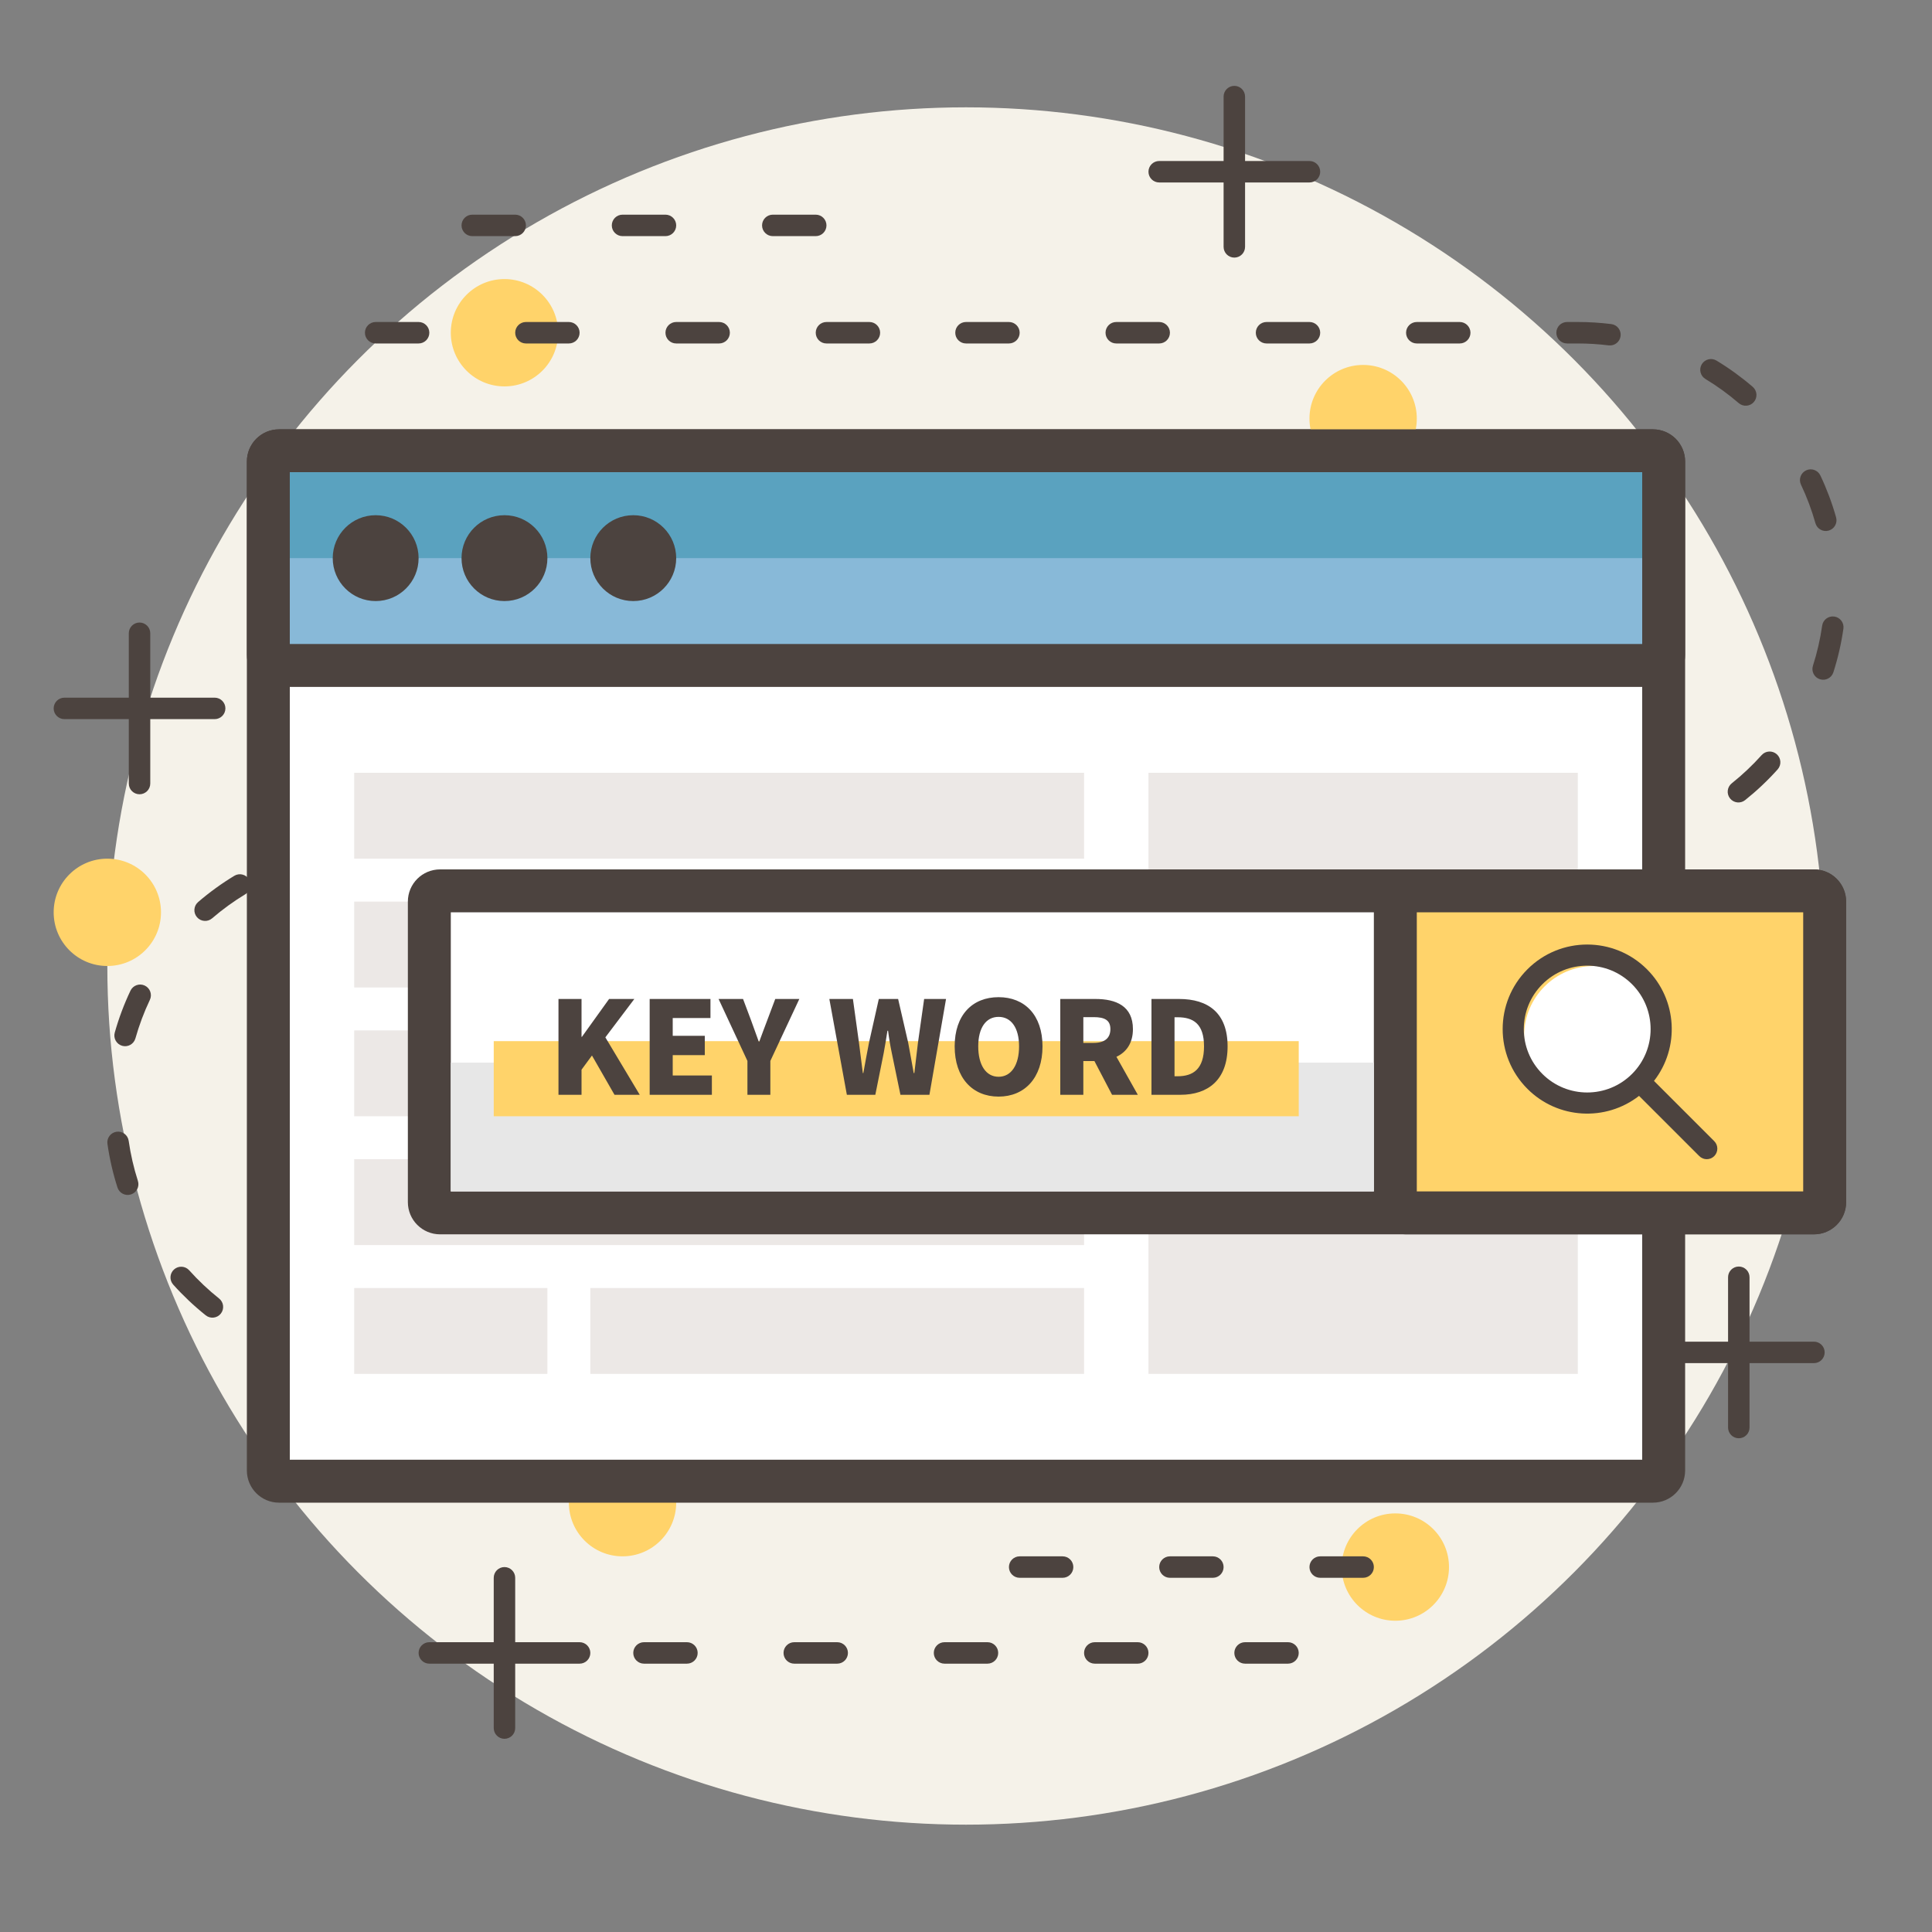 <?xml version="1.0" encoding="UTF-8"?>
<svg width="180px" height="180px" viewBox="0 0 180 180" version="1.1" xmlns="http://www.w3.org/2000/svg" xmlns:xlink="http://www.w3.org/1999/xlink">
    <rect x="0" y="0" width="180" height="180" fill="#808080" stroke="none"/>
    <!-- Generator: Sketch 63.1 (92452) - https://sketch.com -->
    <title>img/Keyword_search</title>
    <desc>Created with Sketch.</desc>
    <g id="img/Keyword_search" stroke="none" stroke-width="1" fill="none" fill-rule="evenodd">
        <circle id="Oval" fill="#F5F2E9" cx="90" cy="90" r="80"></circle>
        <path d="M90,32 L94,32 C94.552,32 95,31.552 95,31 C95,30.448 94.552,30 94,30 L90,30 C89.448,30 89,30.448 89,31 C89,31.552 89.448,32 90,32 Z M104,32 L108,32 C108.552,32 109,31.552 109,31 C109,30.448 108.552,30 108,30 L104,30 C103.448,30 103,30.448 103,31 C103,31.552 103.448,32 104,32 Z M118,32 L122,32 C122.552,32 123,31.552 123,31 C123,30.448 122.552,30 122,30 L118,30 C117.448,30 117,30.448 117,31 C117,31.552 117.448,32 118,32 Z M132,32 L136,32 C136.552,32 137,31.552 137,31 C137,30.448 136.552,30 136,30 L132,30 C131.448,30 131,30.448 131,31 C131,31.552 131.448,32 132,32 Z M146,32 L147,32 C147.966,32 148.924,32.059 149.871,32.177 C150.419,32.246 150.919,31.857 150.987,31.309 C151.055,30.76 150.666,30.261 150.118,30.193 C149.089,30.065 148.048,30 147,30 L146,30 C145.448,30 145,30.448 145,31 C145,31.552 145.448,32 146,32 Z M158.889,35.307 C159.985,35.97 161.023,36.723 161.994,37.558 C162.412,37.919 163.044,37.871 163.404,37.453 C163.764,37.034 163.717,36.403 163.298,36.042 C162.244,35.135 161.115,34.316 159.925,33.596 C159.452,33.31 158.838,33.461 158.552,33.934 C158.266,34.407 158.417,35.021 158.889,35.307 Z M167.793,45.156 C168.341,46.31 168.791,47.51 169.139,48.744 C169.289,49.275 169.841,49.585 170.373,49.435 C170.905,49.285 171.214,48.732 171.064,48.201 C170.686,46.859 170.196,45.554 169.6,44.299 C169.363,43.8 168.767,43.587 168.268,43.824 C167.769,44.061 167.556,44.657 167.793,45.156 Z M169.767,58.291 C169.584,59.563 169.297,60.811 168.907,62.026 C168.739,62.552 169.029,63.115 169.555,63.283 C170.081,63.452 170.644,63.162 170.812,62.636 C171.235,61.315 171.548,59.957 171.746,58.574 C171.825,58.027 171.445,57.521 170.898,57.442 C170.351,57.364 169.845,57.744 169.767,58.291 Z M164.129,70.35 C163.274,71.303 162.341,72.184 161.341,72.982 C160.91,73.327 160.839,73.956 161.184,74.388 C161.529,74.819 162.158,74.89 162.589,74.545 C163.676,73.677 164.689,72.721 165.618,71.685 C165.986,71.274 165.952,70.642 165.541,70.273 C165.13,69.904 164.497,69.939 164.129,70.35 Z M152.804,77.262 C151.571,77.582 150.308,77.8 149.026,77.912 C148.476,77.96 148.069,78.445 148.117,78.995 C148.165,79.545 148.65,79.952 149.2,79.904 C150.594,79.783 151.966,79.546 153.307,79.197 C153.841,79.059 154.162,78.513 154.023,77.978 C153.884,77.444 153.338,77.123 152.804,77.262 Z M139.116,78 L135.116,78 C134.564,78 134.116,78.448 134.116,79 C134.116,79.552 134.564,80 135.116,80 L139.116,80 C139.669,80 140.116,79.552 140.116,79 C140.116,78.448 139.669,78 139.116,78 Z M125.116,78 L121.116,78 C120.564,78 120.116,78.448 120.116,79 C120.116,79.552 120.564,80 121.116,80 L125.116,80 C125.669,80 126.116,79.552 126.116,79 C126.116,78.448 125.669,78 125.116,78 Z M111.116,78 L107.116,78 C106.564,78 106.116,78.448 106.116,79 C106.116,79.552 106.564,80 107.116,80 L111.116,80 C111.669,80 112.116,79.552 112.116,79 C112.116,78.448 111.669,78 111.116,78 Z M97.116,78 L93.116,78 C92.564,78 92.116,78.448 92.116,79 C92.116,79.552 92.564,80 93.116,80 L97.116,80 C97.669,80 98.116,79.552 98.116,79 C98.116,78.448 97.669,78 97.116,78 Z" id="Rectangle" fill="#4C433F" fill-rule="nonzero"></path>
        <path d="M11,80 L15,80 C15.552,80 16,79.552 16,79 C16,78.448 15.552,78 15,78 L11,78 C10.448,78 10,78.448 10,79 C10,79.552 10.448,80 11,80 Z M25,80 L29,80 C29.552,80 30,79.552 30,79 C30,78.448 29.552,78 29,78 L25,78 C24.448,78 24,78.448 24,79 C24,79.552 24.448,80 25,80 Z M39,80 L43,80 C43.552,80 44,79.552 44,79 C44,78.448 43.552,78 43,78 L39,78 C38.448,78 38,78.448 38,79 C38,79.552 38.448,80 39,80 Z M53,80 L57,80 C57.552,80 58,79.552 58,79 C58,78.448 57.552,78 57,78 L53,78 C52.448,78 52,78.448 52,79 C52,79.552 52.448,80 53,80 Z M67,80 L68,80 C68.966,80 69.924,80.059 70.871,80.177 C71.419,80.246 71.919,79.857 71.987,79.309 C72.055,78.76 71.666,78.261 71.118,78.193 C70.089,78.065 69.048,78 68,78 L67,78 C66.448,78 66,78.448 66,79 C66,79.552 66.448,80 67,80 Z M79.889,83.307 C80.985,83.97 82.023,84.723 82.994,85.558 C83.412,85.919 84.044,85.871 84.404,85.453 C84.764,85.034 84.717,84.403 84.298,84.042 C83.244,83.135 82.115,82.316 80.925,81.596 C80.452,81.31 79.838,81.461 79.552,81.934 C79.266,82.407 79.417,83.021 79.889,83.307 Z M88.793,93.156 C89.341,94.31 89.791,95.51 90.139,96.744 C90.289,97.275 90.841,97.585 91.373,97.435 C91.905,97.285 92.214,96.732 92.064,96.201 C91.686,94.859 91.196,93.554 90.6,92.299 C90.363,91.8 89.767,91.587 89.268,91.824 C88.769,92.061 88.556,92.657 88.793,93.156 Z M90.767,106.291 C90.584,107.563 90.297,108.811 89.907,110.026 C89.739,110.552 90.029,111.115 90.555,111.283 C91.081,111.452 91.644,111.162 91.812,110.636 C92.235,109.315 92.548,107.957 92.746,106.574 C92.825,106.027 92.445,105.521 91.898,105.442 C91.351,105.364 90.845,105.744 90.767,106.291 Z M85.129,118.35 C84.274,119.303 83.341,120.184 82.341,120.982 C81.91,121.327 81.839,121.956 82.184,122.388 C82.529,122.819 83.158,122.89 83.589,122.545 C84.676,121.677 85.689,120.721 86.618,119.685 C86.986,119.274 86.952,118.642 86.541,118.273 C86.13,117.904 85.497,117.939 85.129,118.35 Z M73.804,125.262 C72.571,125.582 71.308,125.8 70.026,125.912 C69.476,125.96 69.069,126.445 69.117,126.995 C69.165,127.545 69.65,127.952 70.2,127.904 C71.594,127.783 72.966,127.546 74.307,127.197 C74.841,127.059 75.162,126.513 75.023,125.978 C74.884,125.444 74.338,125.123 73.804,125.262 Z M60.116,126 L56.116,126 C55.564,126 55.116,126.448 55.116,127 C55.116,127.552 55.564,128 56.116,128 L60.116,128 C60.669,128 61.116,127.552 61.116,127 C61.116,126.448 60.669,126 60.116,126 Z M46.116,126 L42.116,126 C41.564,126 41.116,126.448 41.116,127 C41.116,127.552 41.564,128 42.116,128 L46.116,128 C46.669,128 47.116,127.552 47.116,127 C47.116,126.448 46.669,126 46.116,126 Z M32.116,126 L28.116,126 C27.564,126 27.116,126.448 27.116,127 C27.116,127.552 27.564,128 28.116,128 L32.116,128 C32.669,128 33.116,127.552 33.116,127 C33.116,126.448 32.669,126 32.116,126 Z M18.116,126 L14.116,126 C13.564,126 13.116,126.448 13.116,127 C13.116,127.552 13.564,128 14.116,128 L18.116,128 C18.669,128 19.116,127.552 19.116,127 C19.116,126.448 18.669,126 18.116,126 Z" id="Rectangle-Copy-9" fill="#4C433F" fill-rule="nonzero" transform="translate(51.378, 103) scale(-1, 1) translate(-51.378, -103) "></path>
        <circle id="Oval-Copy-15" fill="#FFD36A" cx="58" cy="140" r="5"></circle>
        <rect id="Rectangle" fill="#FFFFFF" x="25" y="42" width="130" height="96" rx="1"></rect>
        <path d="M154,40 L26,40 C24.343,40 23,41.343 23,43 L23,137 C23,138.657 24.343,140 26,140 L154,140 C155.657,140 157,138.657 157,137 L157,43 C157,41.343 155.657,40 154,40 Z M153,44 L153,136 L27,136 L27,44 L153,44 Z" id="Rectangle" fill="#4C433F" fill-rule="nonzero"></path>
        <rect id="Rectangle" fill="#ECE8E6" x="107" y="72" width="40" height="56"></rect>
        <rect id="Rectangle-Copy-3" fill="#ECE8E6" x="33" y="72" width="68" height="8"></rect>
        <rect id="Rectangle-Copy-4" fill="#ECE8E6" x="33" y="84" width="68" height="8"></rect>
        <rect id="Rectangle-Copy-5" fill="#ECE8E6" x="33" y="96" width="68" height="8"></rect>
        <rect id="Rectangle-Copy-6" fill="#ECE8E6" x="33" y="108" width="68" height="8"></rect>
        <rect id="Rectangle-Copy-7" fill="#ECE8E6" x="33" y="120" width="18" height="8"></rect>
        <rect id="Rectangle-Copy-8" fill="#ECE8E6" x="55" y="120" width="46" height="8"></rect>
        <rect id="Rectangle" fill="#FFFFFF" x="40" y="83" width="130" height="30" rx="1"></rect>
        <path d="M169,81 L41,81 C39.343,81 38,82.343 38,84 L38,112 C38,113.657 39.343,115 41,115 L169,115 C170.657,115 172,113.657 172,112 L172,84 C172,82.343 170.657,81 169,81 Z M168,85 L168,111 L42,111 L42,85 L168,85 Z" id="Rectangle" fill="#4C433F" fill-rule="nonzero"></path>
        <rect id="Rectangle" fill="#FFD36A" x="130" y="83" width="40" height="30" rx="1"></rect>
        <path d="M169,81 L131,81 C129.343,81 128,82.343 128,84 L128,112 C128,113.657 129.343,115 131,115 L169,115 C170.657,115 172,113.657 172,112 L172,84 C172,82.343 170.657,81 169,81 Z M168,85 L168,111 L132,111 L132,85 L168,85 Z" id="Rectangle" fill="#4C433F" fill-rule="nonzero"></path>
        <circle id="Oval-Copy-12" fill="#FFD36A" cx="130" cy="146" r="5"></circle>
        <circle id="Oval-Copy-16" fill="#FFD36A" cx="127" cy="39" r="5"></circle>
        <circle id="Oval-Copy-13" fill="#FFD36A" cx="10" cy="85" r="5"></circle>
        <circle id="Oval-Copy-14" fill="#FFD36A" cx="47" cy="31" r="5"></circle>
        <rect id="Rectangle-Copy" fill="#88B9D8" x="25" y="42" width="130" height="20" rx="1"></rect>
        <path d="M154,40 L26,40 C24.343,40 23,41.343 23,43 L23,61 C23,62.657 24.343,64 26,64 L154,64 C155.657,64 157,62.657 157,61 L157,43 C157,41.343 155.657,40 154,40 Z M153,44 L153,60 L27,60 L27,44 L153,44 Z" id="Rectangle-Copy" fill="#4C433F" fill-rule="nonzero"></path>
        <rect id="Rectangle-Copy-6" fill="#5AA2BF" x="27" y="44" width="126" height="8"></rect>
        <circle id="Oval" fill="#4C433F" cx="35" cy="52" r="4"></circle>
        <circle id="Oval-Copy" fill="#4C433F" cx="47" cy="52" r="4"></circle>
        <circle id="Oval-Copy-2" fill="#4C433F" cx="59" cy="52" r="4"></circle>
        <path d="M47,146 C47.552,146 48,146.448 48,147 L48,153 L54,153 C54.552,153 55,153.448 55,154 C55,154.552 54.552,155 54,155 L48,155 L48,161 C48,161.552 47.552,162 47,162 C46.448,162 46,161.552 46,161 L46,155 L40,155 C39.448,155 39,154.552 39,154 C39,153.448 39.448,153 40,153 L46,153 L46,147 C46,146.448 46.448,146 47,146 Z" id="Combined-Shape" fill="#4C433F"></path>
        <path d="M162,118 C162.552,118 163,118.448 163,119 L163,125 L169,125 C169.552,125 170,125.448 170,126 C170,126.552 169.552,127 169,127 L163,127 L163,133 C163,133.552 162.552,134 162,134 C161.448,134 161,133.552 161,133 L161,127 L155,127 C154.448,127 154,126.552 154,126 C154,125.448 154.448,125 155,125 L161,125 L161,119 C161,118.448 161.448,118 162,118 Z" id="Combined-Shape-Copy-3" fill="#4C433F"></path>
        <path d="M115,8 C115.552,8 116,8.448 116,9 L116,15 L122,15 C122.552,15 123,15.448 123,16 C123,16.552 122.552,17 122,17 L116,17 L116,23 C116,23.552 115.552,24 115,24 C114.448,24 114,23.552 114,23 L114,17 L108,17 C107.448,17 107,16.552 107,16 C107,15.448 107.448,15 108,15 L114,15 L114,9 C114,8.448 114.448,8 115,8 Z" id="Combined-Shape-Copy-2" fill="#4C433F"></path>
        <path d="M13,58 C13.552,58 14,58.448 14,59 L14,65 L20,65 C20.552,65 21,65.448 21,66 C21,66.552 20.552,67 20,67 L14,67 L14,73 C14,73.552 13.552,74 13,74 C12.448,74 12,73.552 12,73 L12,67 L6,67 C5.448,67 5,66.552 5,66 C5,65.448 5.448,65 6,65 L12,65 L12,59 C12,58.448 12.448,58 13,58 Z" id="Combined-Shape-Copy" fill="#4C433F"></path>
        <circle id="Oval" fill="#FFFFFF" cx="148.5" cy="96.5" r="6.5"></circle>
        <path d="M153.446,90.307 C156.286,93.147 156.504,97.617 154.099,100.707 L159.712,106.319 C160.096,106.704 160.096,107.327 159.712,107.712 C159.327,108.096 158.704,108.096 158.319,107.712 L152.706,102.1 C149.616,104.504 145.147,104.286 142.307,101.446 C139.231,98.37 139.231,93.383 142.307,90.307 C145.383,87.231 150.37,87.231 153.446,90.307 Z M152.054,91.699 C149.747,89.392 146.006,89.392 143.699,91.699 C141.392,94.006 141.392,97.747 143.699,100.054 C146.006,102.361 149.747,102.361 152.054,100.054 C154.361,97.747 154.361,94.006 152.054,91.699 Z" id="Shape" fill="#4C433F" fill-rule="nonzero"></path>
        <rect id="Rectangle" fill="#E7E7E7" x="42" y="99" width="86" height="12"></rect>
        <rect id="Rectangle" fill="#FFD36A" x="46" y="97" width="75" height="7"></rect>
        <path d="M54.18,102 L54.18,99.66 L55.152,98.34 L57.252,102 L59.604,102 L56.4,96.648 L59.1,93.072 L56.748,93.072 L54.216,96.6 L54.18,96.6 L54.18,93.072 L52.032,93.072 L52.032,102 L54.18,102 Z M66.324,102 L66.324,100.2 L62.676,100.2 L62.676,98.304 L65.664,98.304 L65.664,96.504 L62.676,96.504 L62.676,94.848 L66.192,94.848 L66.192,93.072 L60.528,93.072 L60.528,102 L66.324,102 Z M71.772,102 L71.772,98.844 L74.472,93.072 L72.228,93.072 L71.484,95.052 C71.232,95.724 70.992,96.348 70.74,97.044 L70.692,97.044 C70.44,96.348 70.212,95.724 69.972,95.052 L69.228,93.072 L66.948,93.072 L69.636,98.844 L69.636,102 L71.772,102 Z M81.552,102 L82.332,98.112 C82.464,97.428 82.572,96.708 82.68,96.036 L82.74,96.036 C82.824,96.708 82.944,97.428 83.088,98.112 L83.892,102 L86.592,102 L88.14,93.072 L86.1,93.072 L85.524,97.14 C85.416,98.064 85.296,99.012 85.188,99.972 L85.128,99.972 C84.948,99.012 84.792,98.052 84.612,97.14 L83.676,93.072 L81.876,93.072 L80.964,97.14 C80.784,98.064 80.604,99.024 80.436,99.972 L80.388,99.972 L80.028,97.14 L79.464,93.072 L77.268,93.072 L78.9,102 L81.552,102 Z M93.036,102.168 C95.472,102.168 97.128,100.416 97.128,97.488 C97.128,94.572 95.472,92.904 93.036,92.904 C90.6,92.904 88.944,94.56 88.944,97.488 C88.944,100.416 90.6,102.168 93.036,102.168 Z M93.036,100.32 C91.86,100.32 91.14,99.228 91.14,97.488 C91.14,95.76 91.86,94.74 93.036,94.74 C94.212,94.74 94.944,95.76 94.944,97.488 C94.944,99.228 94.212,100.32 93.036,100.32 Z M100.932,102 L100.932,98.856 L101.964,98.856 L103.608,102 L106.008,102 L104.016,98.46 C104.94,98.028 105.552,97.188 105.552,95.88 C105.552,93.72 103.968,93.072 102.06,93.072 L98.784,93.072 L98.784,102 L100.932,102 Z M101.892,97.164 L100.932,97.164 L100.932,94.764 L101.892,94.764 C102.912,94.764 103.452,95.04 103.452,95.88 C103.452,96.72 102.912,97.164 101.892,97.164 Z M109.968,102 C112.572,102 114.372,100.596 114.372,97.488 C114.372,94.38 112.572,93.072 109.848,93.072 L107.28,93.072 L107.28,102 L109.968,102 Z M109.716,100.272 L109.428,100.272 L109.428,94.776 L109.716,94.776 C111.156,94.776 112.176,95.364 112.176,97.488 C112.176,99.612 111.156,100.272 109.716,100.272 Z" id="KEYWORD" fill="#4C433F" fill-rule="nonzero"></path>
        <path d="M35,32 L39,32 C39.552,32 40,31.552 40,31 C40,30.448 39.552,30 39,30 L35,30 C34.448,30 34,30.448 34,31 C34,31.552 34.448,32 35,32 Z M49,32 L53,32 C53.552,32 54,31.552 54,31 C54,30.448 53.552,30 53,30 L49,30 C48.448,30 48,30.448 48,31 C48,31.552 48.448,32 49,32 Z M63,32 L67,32 C67.552,32 68,31.552 68,31 C68,30.448 67.552,30 67,30 L63,30 C62.448,30 62,30.448 62,31 C62,31.552 62.448,32 63,32 Z M77,32 L81,32 C81.552,32 82,31.552 82,31 C82,30.448 81.552,30 81,30 L77,30 C76.448,30 76,30.448 76,31 C76,31.552 76.448,32 77,32 Z" id="Line-3-Copy-7" fill="#4C433F" fill-rule="nonzero"></path>
        <path d="M95,147 L99,147 C99.552,147 100,146.552 100,146 C100,145.448 99.552,145 99,145 L95,145 C94.448,145 94,145.448 94,146 C94,146.552 94.448,147 95,147 Z M109,147 L113,147 C113.552,147 114,146.552 114,146 C114,145.448 113.552,145 113,145 L109,145 C108.448,145 108,145.448 108,146 C108,146.552 108.448,147 109,147 Z M123,147 L127,147 C127.552,147 128,146.552 128,146 C128,145.448 127.552,145 127,145 L123,145 C122.448,145 122,145.448 122,146 C122,146.552 122.448,147 123,147 Z" id="Line-3-Copy-6" fill="#4C433F" fill-rule="nonzero"></path>
        <path d="M44,22 L48,22 C48.552,22 49,21.552 49,21 C49,20.448 48.552,20 48,20 L44,20 C43.448,20 43,20.448 43,21 C43,21.552 43.448,22 44,22 Z M58,22 L62,22 C62.552,22 63,21.552 63,21 C63,20.448 62.552,20 62,20 L58,20 C57.448,20 57,20.448 57,21 C57,21.552 57.448,22 58,22 Z M72,22 L76,22 C76.552,22 77,21.552 77,21 C77,20.448 76.552,20 76,20 L72,20 C71.448,20 71,20.448 71,21 C71,21.552 71.448,22 72,22 Z" id="Line-3-Copy-9" fill="#4C433F" fill-rule="nonzero"></path>
        <path d="M60,155 L64,155 C64.552,155 65,154.552 65,154 C65,153.448 64.552,153 64,153 L60,153 C59.448,153 59,153.448 59,154 C59,154.552 59.448,155 60,155 Z M74,155 L78,155 C78.552,155 79,154.552 79,154 C79,153.448 78.552,153 78,153 L74,153 C73.448,153 73,153.448 73,154 C73,154.552 73.448,155 74,155 Z M88,155 L92,155 C92.552,155 93,154.552 93,154 C93,153.448 92.552,153 92,153 L88,153 C87.448,153 87,153.448 87,154 C87,154.552 87.448,155 88,155 Z M102,155 L106,155 C106.552,155 107,154.552 107,154 C107,153.448 106.552,153 106,153 L102,153 C101.448,153 101,153.448 101,154 C101,154.552 101.448,155 102,155 Z M116,155 L120,155 C120.552,155 121,154.552 121,154 C121,153.448 120.552,153 120,153 L116,153 C115.448,153 115,153.448 115,154 C115,154.552 115.448,155 116,155 Z" id="Line-3-Copy-8" fill="#4C433F" fill-rule="nonzero"></path>
    </g>
</svg>